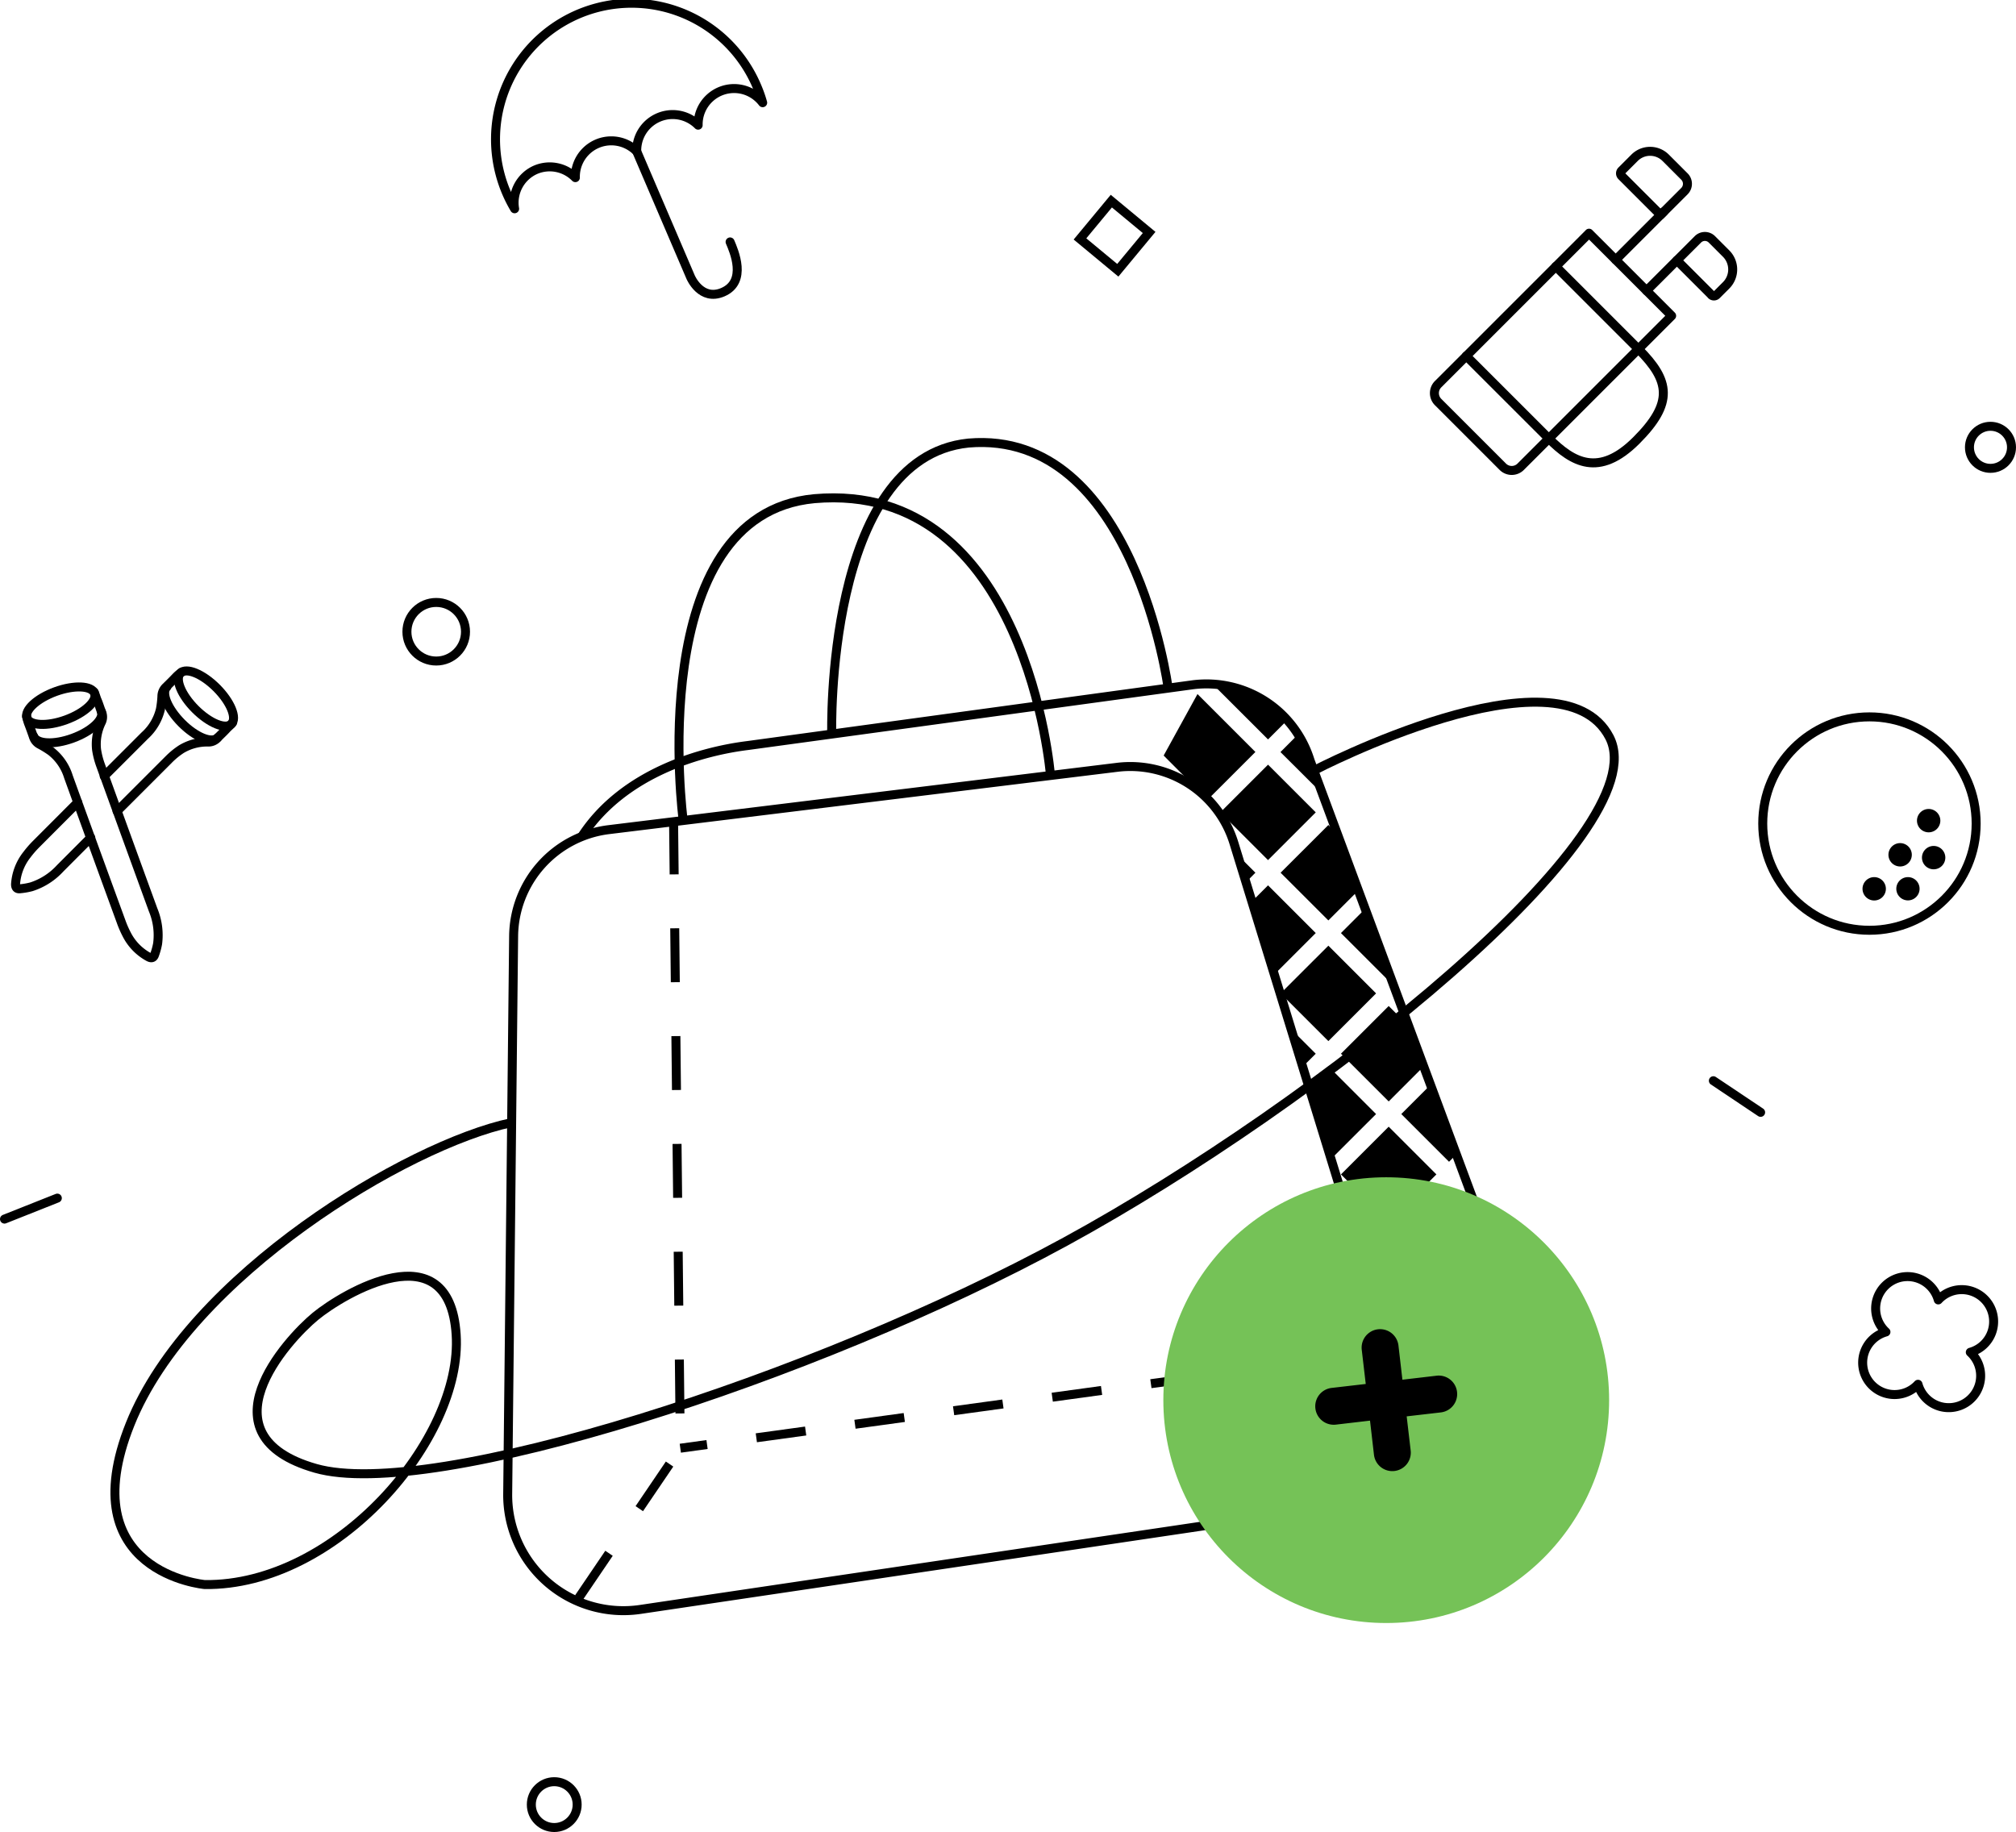 <svg xmlns="http://www.w3.org/2000/svg" viewBox="0 0 448.71 407.8"><defs><style>.cls-1,.cls-2,.cls-3,.cls-4,.cls-5{fill:none;stroke:#000;stroke-width:2px;}.cls-1,.cls-2,.cls-3,.cls-4{stroke-miterlimit:10;}.cls-2{stroke-dasharray:12;}.cls-3{stroke-dasharray:11.08 11.08;}.cls-4,.cls-5{stroke-linecap:round;}.cls-5{stroke-linejoin:round;}.cls-6{fill:#75c257;}</style></defs><g id="Layer_2" data-name="Layer 2"><g id="OBJECTS"><path class="cls-1" d="M289.38,336.45l-146.9,21.8A25.75,25.75,0,0,1,113,332.5l1.32-124.14a24.13,24.13,0,0,1,21.19-23.69L248.64,170.8a24.13,24.13,0,0,1,26,16.86L310.22,303.4A25.77,25.77,0,0,1,289.38,336.45Z"/><path class="cls-1" d="M129.5,186.18c9.44-14.52,27.42-19.07,37-20.24l99.09-13.53a24.14,24.14,0,0,1,26,16.86L334.19,284c4.63,15.07-4.11,43-38.3,50.6"/><polygon points="317.12 237.13 314.07 228.91 309.09 223.93 298.46 234.55 309.09 245.17 317.12 237.13"/><polygon points="279.42 194.26 275.9 190.74 277.56 196.13 279.42 194.26"/><path d="M294.9,177.27l-3-8a24.07,24.07,0,0,0-2.78-6L285,167.4Z"/><polygon points="324.39 256.72 318.64 241.23 311.89 247.98 322.52 258.6 324.39 256.72"/><rect x="274.72" y="173.32" width="15.02" height="15.02" transform="translate(-45.2 252.53) rotate(-45)"/><polygon points="295.66 237.35 291.51 241.5 296.5 257.75 306.28 247.98 295.66 237.35"/><polygon points="295.66 204.88 302.58 197.96 298.21 186.19 295.66 183.64 285.03 194.26 295.66 204.88"/><polygon points="287.82 229.52 290.19 237.21 292.85 234.55 287.82 229.52"/><polygon points="306.28 221.12 295.66 210.5 285.19 220.96 285.33 221.42 295.66 231.74 306.28 221.12"/><polygon points="309.85 217.55 304.1 202.05 298.46 207.69 309.09 218.31 309.85 217.55"/><polygon points="278.88 200.42 283.87 216.67 292.85 207.69 282.23 197.07 278.88 200.42"/><path d="M334.07,302.63l-11.55-11.56L311.89,301.7l14.88,14.87A41.71,41.71,0,0,0,334.07,302.63Z"/><path d="M334.51,284l-1.33-3.56-7.86,7.87,9.81,9.8A31.09,31.09,0,0,0,334.51,284Z"/><path d="M311.32,306.73a25.61,25.61,0,0,1-3.5,17.75l4.27,4.27a48.14,48.14,0,0,0,12.08-9.17Z"/><polygon points="309.09 277.64 304.14 282.59 309.13 298.84 319.71 288.27 309.09 277.64"/><path d="M305.45,327.73a25.77,25.77,0,0,1-9.24,6.84,63.81,63.81,0,0,0,12.12-4Z"/><rect x="301.57" y="253.9" width="15.02" height="15.02" transform="translate(-94.31 295.12) rotate(-45)"/><polygon points="331.67 276.31 329.92 271.62 322.52 264.21 311.89 274.84 322.52 285.46 331.67 276.31"/><polygon points="299.75 268.3 302.82 278.3 306.28 274.84 299.75 268.3"/><polygon points="325.32 261.41 326.61 262.7 325.91 260.82 325.32 261.41"/><path d="M282.23,164.59l4.47-4.47a24.14,24.14,0,0,0-16.82-7.87Z"/><path d="M265.8,175a24.36,24.36,0,0,1,3.24,2.76l10.38-10.38-12.89-12.89L259,168.18Z"/><path class="cls-1" d="M152.06,182.63S143,114.55,181.26,111c47.34-4.11,52.56,61.66,52.56,61.66"/><path class="cls-1" d="M185.12,163.4s-1.59-61.52,30.44-64.78C252.41,95.5,260,153.17,260,153.17"/><polyline class="cls-2" points="149.92 182.63 151.42 322.36 128.35 356.36"/><line class="cls-1" x1="306.01" y1="301.16" x2="300.06" y2="301.97"/><line class="cls-3" x1="289.09" y1="303.48" x2="162.86" y2="320.79"/><line class="cls-1" x1="157.37" y1="321.54" x2="151.42" y2="322.36"/><path class="cls-1" d="M292.44,171.51s54.83-28.57,65.79-7.4-65,81.64-121,112.21-141.35,57.87-167,50.52-6.53-28.48,0-33.86c6.1-5,29.79-19.27,31.3,4.09s-26.84,56-55.94,55.64c0,0-29.86-2.61-16.63-35.7s61.74-62.2,84.8-67.1"/><rect class="cls-1" x="242.59" y="47.01" width="10.93" height="10.93" transform="translate(90.6 -146.25) rotate(39.66)"/><circle class="cls-1" cx="97.09" cy="140.62" r="6.52"/><circle class="cls-1" cx="443.03" cy="99.57" r="4.68"/><circle class="cls-1" cx="123.36" cy="401.69" r="5.1"/><line class="cls-4" x1="1" y1="271.36" x2="12.76" y2="266.69"/><line class="cls-4" x1="381.35" y1="240.56" x2="391.87" y2="247.6"/><path class="cls-5" d="M438.54,301a7.1,7.1,0,1,0-7.13-11.65,7.1,7.1,0,1,0-11.65,7.13,7.1,7.1,0,1,0,7.14,11.65A7.1,7.1,0,1,0,438.54,301Z"/><path class="cls-5" d="M119.23,37.78a8,8,0,0,1,8.83,1.76,8,8,0,0,1,13.66-5.84,8,8,0,0,1,13.67-5.84,8,8,0,0,1,14.36-5,27.86,27.86,0,0,0-1.21-3.46,30.28,30.28,0,1,0-54,27.07A8,8,0,0,1,119.23,37.78Z"/><path class="cls-5" d="M141.72,33.7l12,28s2.29,5.42,7.16,3.34c5.49-2.35,2.46-9.22,1.62-11.19"/><path class="cls-5" d="M332.07,53.74h26a0,0,0,0,1,0,0v47.52a2.81,2.81,0,0,1-2.81,2.81H334.89a2.81,2.81,0,0,1-2.81-2.81V53.74a0,0,0,0,1,0,0Z" transform="translate(156.87 -220.9) rotate(45)"/><path class="cls-5" d="M326.35,79.24l18.4,18.39c5.26,5.27,11.13,8.73,19.46.4s7.53-13.26.46-20.33L346.28,59.31"/><path class="cls-5" d="M366.78,34.85h5.91a2.3,2.3,0,0,1,2.3,2.3v7.5a0,0,0,0,1,0,0H362.72a.83.83,0,0,1-.83-.83V39.74A4.89,4.89,0,0,1,366.78,34.85Z" transform="translate(136.02 -248.88) rotate(45)"/><line class="cls-5" x1="359.61" y1="57.84" x2="370.34" y2="47.11"/><path class="cls-5" d="M375.47,54.55h10.86a0,0,0,0,1,0,0v6.61a2.2,2.2,0,0,1-2.2,2.2h-4.48a5,5,0,0,1-5-5v-3a.83.83,0,0,1,.83-.83Z" transform="translate(607.84 369.7) rotate(-135)"/><line class="cls-5" x1="366.47" y1="64.71" x2="373.24" y2="57.94"/><circle class="cls-5" cx="416.09" cy="183.32" r="23.75"/><path d="M417.16,200.44a2.6,2.6,0,1,1,2.59-2.59A2.6,2.6,0,0,1,417.16,200.44Zm0-2.64a0,0,0,0,0-.05,0Z"/><path d="M422.93,192.87a2.6,2.6,0,1,1,2.59-2.59A2.6,2.6,0,0,1,422.93,192.87Zm0-2.64.05.05A.05.05,0,0,0,422.93,190.23Z"/><path d="M429.27,185.27a2.6,2.6,0,1,1,2.6-2.6A2.6,2.6,0,0,1,429.27,185.27Zm0-2.65.05,0A.05.05,0,0,0,429.27,182.62Z"/><path d="M430.39,193.5a2.6,2.6,0,1,1,2.59-2.59A2.6,2.6,0,0,1,430.39,193.5Zm0-2.64a0,0,0,0,0-.05,0Z"/><path d="M424.66,200.42a2.59,2.59,0,1,1,2.59-2.59A2.59,2.59,0,0,1,424.66,200.42Zm0-2.64a0,0,0,0,0-.05.05Z"/><circle class="cls-6" cx="308.54" cy="311.66" r="49.61"/><path d="M324.3,309.83h0a4.1,4.1,0,0,0-4.55-3.61l-7.61.89-.88-7.61a4.11,4.11,0,0,0-8.17.95l.89,7.61-7.6.88a4.11,4.11,0,1,0,.95,8.17l7.6-.89.88,7.6a4.11,4.11,0,0,0,8.17-.95l-.89-7.6,7.61-.88A4.11,4.11,0,0,0,324.3,309.83Z"/><path class="cls-5" d="M26.06,180.55,37.61,169a16.93,16.93,0,0,1,2.75-2.24,11.1,11.1,0,0,1,6-1.59,2.68,2.68,0,0,0,2-.85c.75-.79,1.45-1.4,2.18-2.22.13-.15,1.1-1,1.21-1.23"/><path class="cls-5" d="M17.3,178.61,8,187.93a22.46,22.46,0,0,0-2,2.31,11.81,11.81,0,0,0-2.54,6.59c0,.72.29,1.08,1,1a15.39,15.39,0,0,0,2.53-.44,14.8,14.8,0,0,0,6.39-4.1l6.82-6.84"/><path class="cls-5" d="M40.48,149.59a8.07,8.07,0,0,0-1.33,1.12c-.73.77-1.49,1.52-2.25,2.26a2.83,2.83,0,0,0-.86,2,21.52,21.52,0,0,1-.33,2.88,11.5,11.5,0,0,1-3.51,5.91c-3,3-6,6-9,9"/><ellipse class="cls-5" cx="45.84" cy="155.49" rx="3.35" ry="8.01" transform="translate(-96.52 77.95) rotate(-45)"/><path class="cls-5" d="M48.42,164.23c-1.31,1.31-4.9-.17-8-3.29s-4.61-6.73-3.3-8"/><path class="cls-5" d="M5.93,159.44a8.63,8.63,0,0,0,.46,1.68c.39,1,.74,2,1.09,3a2.83,2.83,0,0,0,1.42,1.6,22.89,22.89,0,0,1,2.46,1.52,11.48,11.48,0,0,1,3.88,5.68q5.82,16.1,11.7,32.17a22.33,22.33,0,0,0,1.23,2.84,11.78,11.78,0,0,0,4.9,5.08c.64.34,1.1.2,1.33-.47a15.45,15.45,0,0,0,.68-2.48,14.71,14.71,0,0,0-1-7.53q-5.88-16.12-11.72-32.26a17.88,17.88,0,0,1-.87-3.44,11.11,11.11,0,0,1,1.09-6.1,2.7,2.7,0,0,0,.06-2.14c-.4-1-.65-1.91-1.09-2.91-.08-.19-.48-1.44-.6-1.62"/><ellipse class="cls-5" cx="13.54" cy="157.07" rx="8.01" ry="3.35" transform="translate(-52.87 14.09) rotate(-19.98)"/><path class="cls-5" d="M22.56,158.43c.63,1.74-2.22,4.37-6.38,5.89s-8,1.33-8.68-.41"/></g></g></svg>